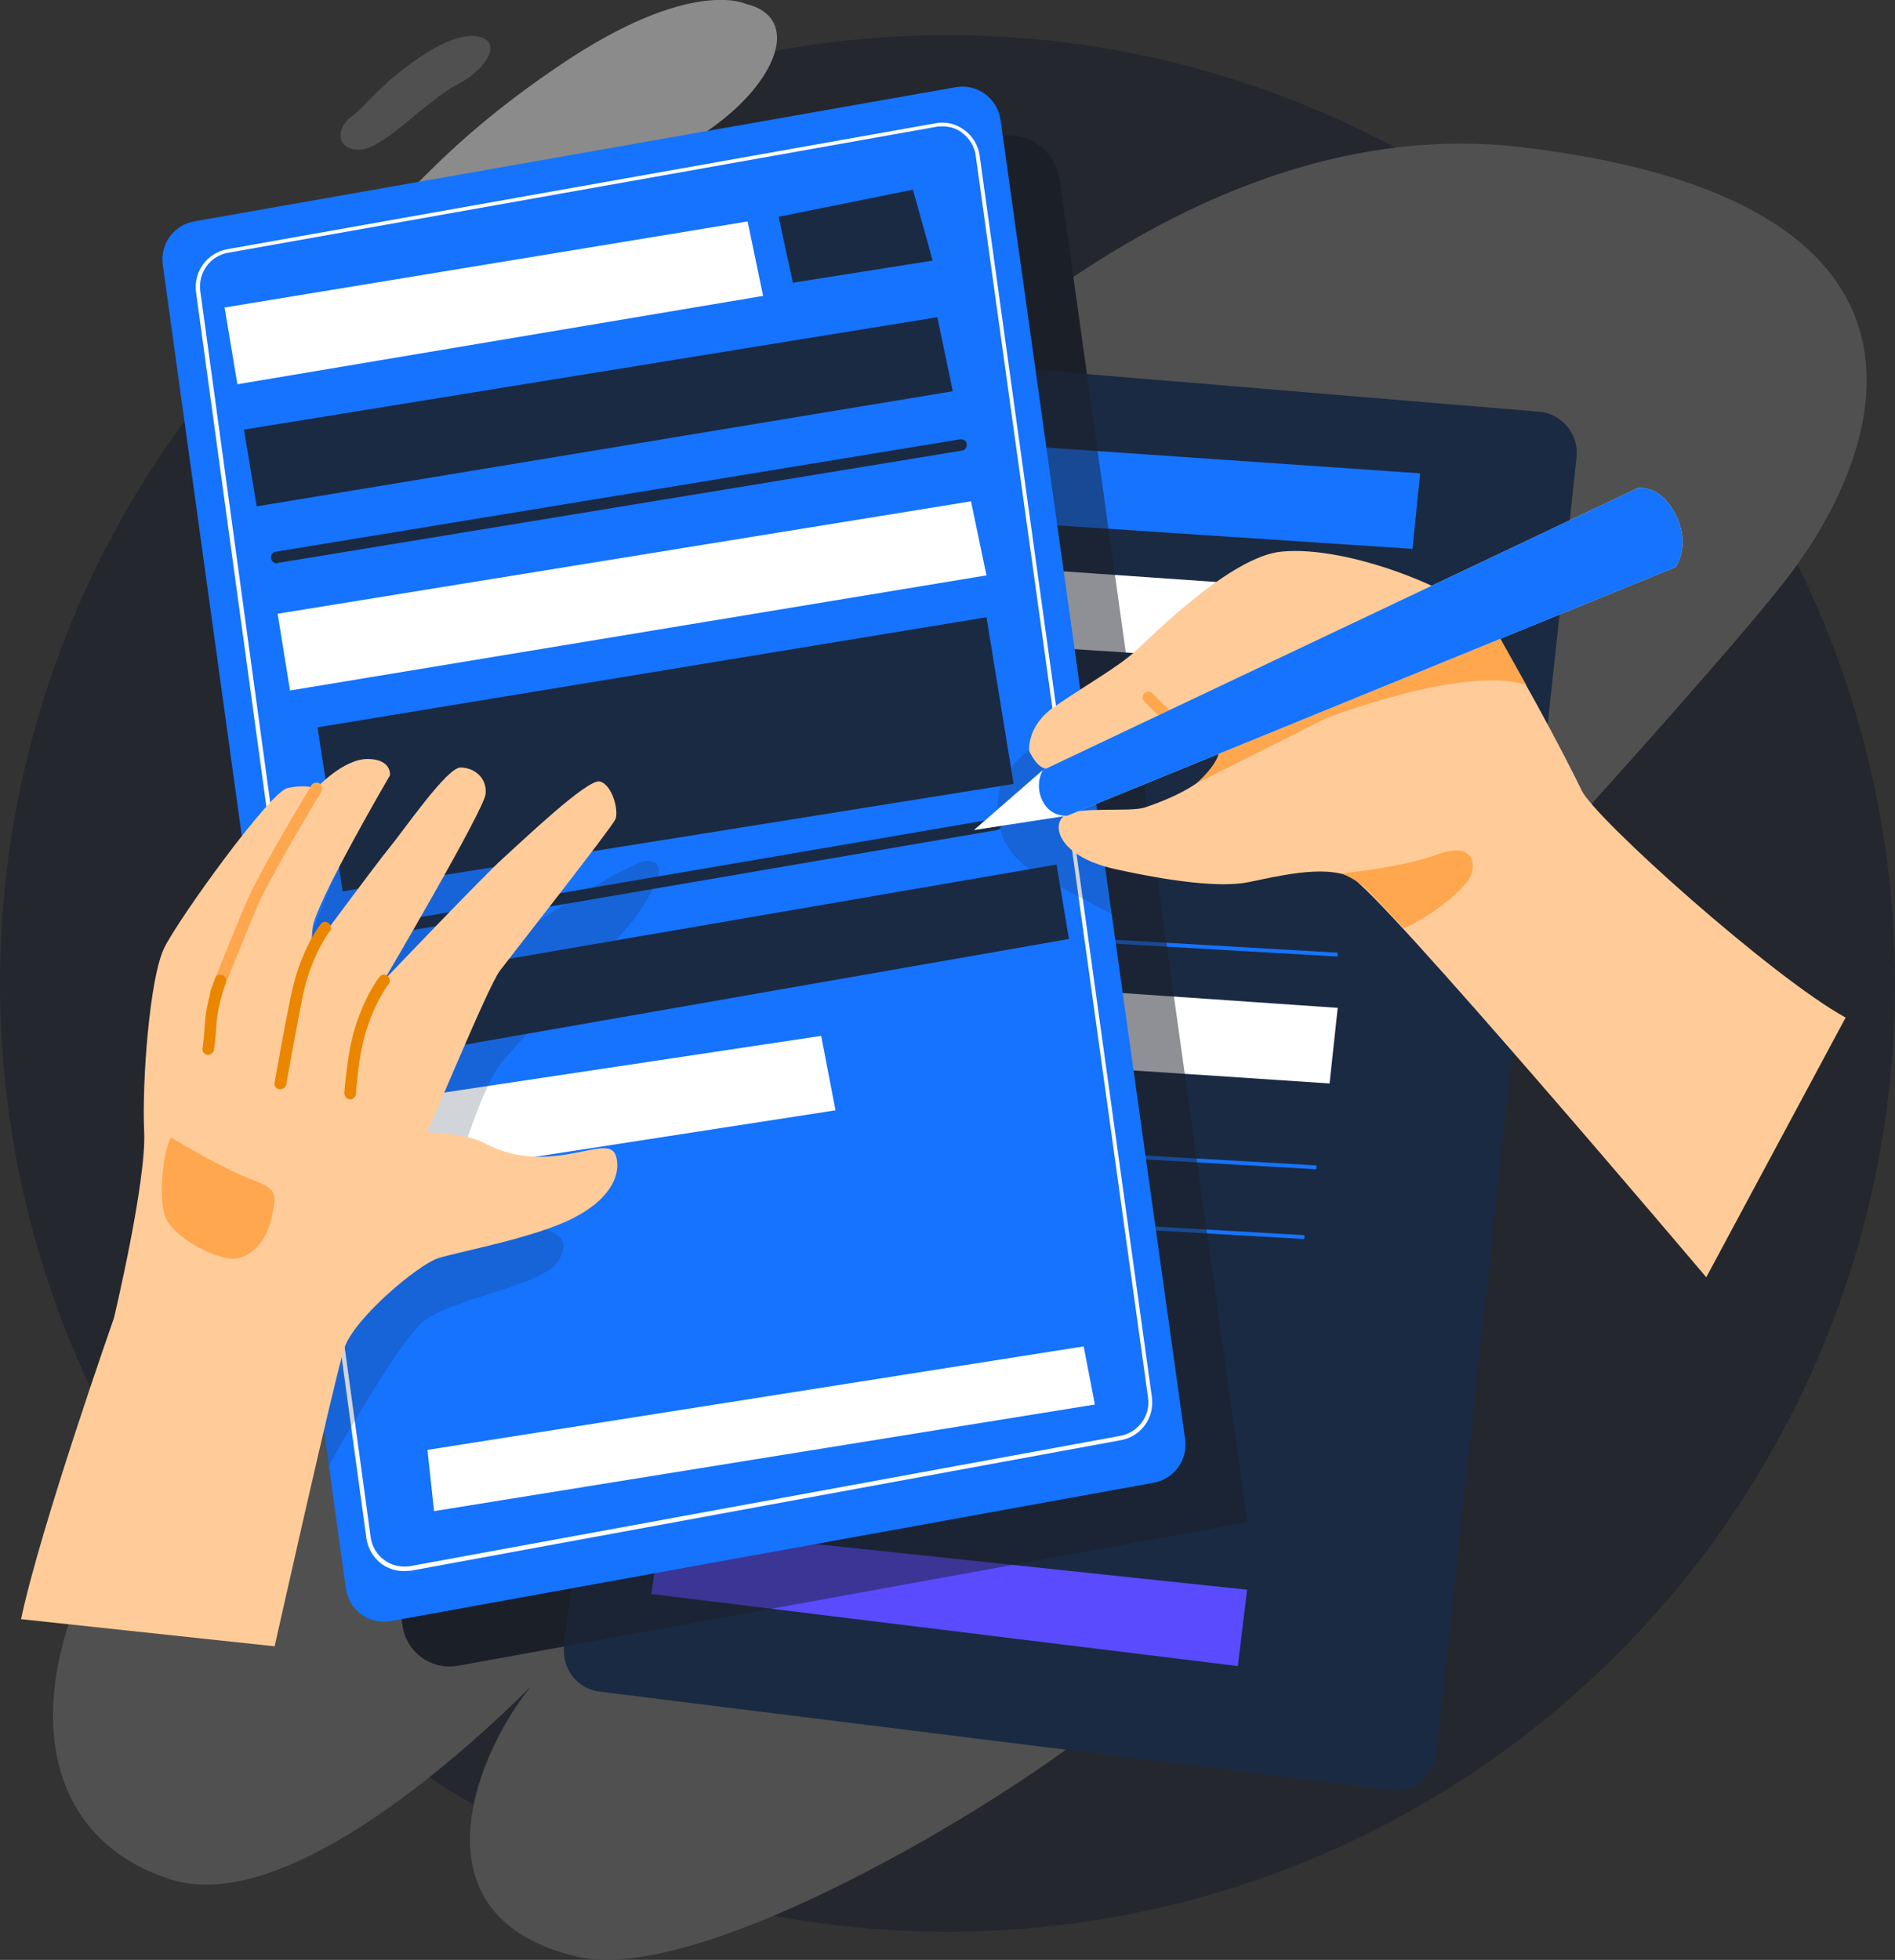 <svg width="324" height="335" viewBox="0 0 324 335" fill="none" xmlns="http://www.w3.org/2000/svg">
<rect x="0" y="0" width="324" height="335" fill="#333333" stroke="none"/>
<ellipse cx="162" cy="168.1" rx="162" ry="162.097" fill="#24272E"/>
<g clip-path="url(#clip0_881_280)">
<path d="M123.34 106.675C123.34 106.675 185.295 16.167 260.356 25.178C335.417 34.189 323.37 74.805 306.491 97.598C289.612 120.39 182.581 233.956 179.669 242.57C176.756 251.25 204.424 276.825 194.694 288.553C184.964 300.281 122.281 339.903 98.783 334.47C65.886 326.85 85.214 291.8 94.481 284.445C94.481 284.445 53.309 329.036 29.084 321.218C4.858 313.4 2.739 285.704 22.067 256.882C41.395 228.059 95.275 147.092 123.34 106.675Z" fill="#505050"/>
<path d="M36.828 46.844L170.865 23.257C175.83 22.395 180.463 25.774 181.191 30.744L213.36 260.195L78.396 284.71C73.763 285.572 69.394 282.391 68.799 277.753L36.828 46.844Z" fill="#1B2028"/>
<path d="M133.335 59.566L263.136 70.366C267.041 70.697 269.954 74.209 269.557 78.118L245.595 299.751C245.198 303.66 241.624 306.443 237.719 305.979L102.556 289.15C98.651 288.686 95.937 285.108 96.466 281.199L125.723 65.596C126.319 61.951 129.628 59.301 133.335 59.566Z" fill="#1A2A42"/>
<g style="mix-blend-mode:multiply" opacity="0.2">
<path d="M196.349 158.754C196.349 158.754 214.419 157.76 219.052 158.754C223.686 159.748 256.451 199.503 256.451 199.503L261.547 152.062C261.547 152.062 235.865 128.938 221.634 133.907C207.403 138.877 188.604 145.237 188.604 145.237L189.995 156.17C190.061 156.17 193.635 158.887 196.349 158.754Z" fill="#1A2A42"/>
</g>
<path d="M113.014 261.123L213.228 271.724L211.639 284.777L111.359 272.453L113.014 261.123Z" fill="#5A4BFF"/>
<path d="M146.71 206.71L146.671 207.371L222.992 211.788L223.03 211.127L146.71 206.71Z" fill="#1573FE"/>
<path d="M148.78 194.788L148.742 195.449L225.063 199.866L225.101 199.205L148.78 194.788Z" fill="#1573FE"/>
<path d="M152.396 158.422L152.357 159.083L228.678 163.5L228.716 162.839L152.396 158.422Z" fill="#1573FE"/>
<path d="M151.405 74.606L150.479 87.792L241.492 93.821L242.815 80.901L151.405 74.606Z" fill="#1573FE"/>
<path d="M147.632 95.278L146.706 108.53L237.652 114.493L238.976 101.639L147.632 95.278Z" fill="white"/>
<path d="M137.307 165.976L136.38 179.161L227.327 185.191L228.717 172.271L137.307 165.976Z" fill="white"/>
<g opacity="0.7">
<path opacity="0.7" d="M126.716 59.036L185.825 63.939L213.294 260.195L96.533 281.397L126.716 59.036Z" fill="#1B2028"/>
</g>
<path d="M127.51 0.663C127.51 0.663 118.177 -3.976 95.937 10.999C73.697 25.973 68.07 36.442 59.465 42.67C50.861 48.898 52.449 60.825 64.827 59.765C77.271 58.704 99.511 33.858 115.596 25.576C131.68 17.293 138.432 3.247 127.51 0.663Z" fill="#8B8B8B"/>
<path d="M82.103 6.361C82.103 6.361 79.058 4.837 71.843 9.74C64.628 14.643 62.775 17.956 59.995 20.01C57.215 22.064 57.678 25.907 61.716 25.575C65.754 25.244 72.968 17.161 78.197 14.444C83.427 11.727 85.677 7.222 82.103 6.361Z" fill="#505050"/>
<path d="M33.254 37.833L163.386 14.908C167.026 14.245 170.535 16.763 171.064 20.473L202.637 246.015C203.101 249.527 200.784 252.774 197.276 253.436L66.813 277.09C63.106 277.753 59.664 275.235 59.135 271.525L27.826 45.188C27.363 41.676 29.746 38.429 33.254 37.833Z" fill="#1573FE"/>
<path d="M54.286 124.319L58.588 152.346L173.298 133.992L168.664 105.501L54.286 124.319Z" fill="#1A2A42"/>
<path d="M69.063 268.543C67.739 268.543 66.415 268.146 65.29 267.35C63.834 266.29 62.907 264.7 62.642 262.911L33.518 49.958C33.055 46.447 35.372 43.266 38.814 42.604L159.944 21.07C161.665 20.738 163.386 21.136 164.842 22.196C166.298 23.256 167.225 24.78 167.49 26.569L196.945 238.793C197.408 242.305 195.158 245.485 191.716 246.148L70.254 268.477C69.857 268.477 69.46 268.543 69.063 268.543ZM161.135 21.6C160.804 21.6 160.473 21.6 160.142 21.666L39.012 43.2C35.901 43.73 33.849 46.645 34.246 49.76L63.371 262.712C63.569 264.303 64.43 265.76 65.754 266.688C67.011 267.615 68.6 267.947 70.188 267.682L191.583 245.419C194.628 244.823 196.746 241.974 196.283 238.86L166.828 26.636C166.629 25.045 165.769 23.654 164.445 22.66C163.518 21.931 162.327 21.6 161.135 21.6Z" fill="white"/>
<path d="M67.656 159.436C67.193 159.436 66.73 159.104 66.664 158.64C66.597 158.11 66.928 157.58 67.458 157.514L170.121 139.956C170.65 139.889 171.18 140.221 171.246 140.751C171.312 141.281 170.981 141.811 170.452 141.877L67.855 159.436C67.789 159.436 67.723 159.436 67.656 159.436Z" fill="#1A2A42"/>
<path d="M62.825 168.049L64.943 181.102L182.763 160.496L180.645 147.774L62.825 168.049Z" fill="#1A2A42"/>
<g style="mix-blend-mode:multiply" opacity="0.2">
<path d="M178.345 126.685C178.345 126.685 171.395 130.329 170.733 135.763C170.071 141.196 171.262 146.165 178.345 150.008C185.494 153.785 190.061 156.236 190.061 156.236L185.825 122.18L178.345 126.685Z" fill="#1A2A42"/>
</g>
<path d="M315.559 173.927C303.181 167.169 272.8 140.003 270.417 135.1C268.1 130.197 257.576 110.054 253.604 105.615C249.633 101.176 230.834 93.159 219.119 94.285C210.447 95.08 196.878 108.795 194.032 111.38C191.252 113.964 184.831 117.608 180.198 120.854C175.498 124.101 175.962 128.342 175.962 128.342C175.962 128.342 177.352 131.588 179.205 131.389C181.059 131.124 202.174 121.384 207.469 126.685C210.183 129.402 207.138 134.172 195.753 138.015C193.172 138.877 184.302 137.75 181.985 139.407C179.669 141.063 181.059 146.43 190.656 148.55C200.254 150.67 208.66 151.731 213.36 150.803C218.059 149.875 226.201 147.755 230.901 149.875C235.6 151.996 291.73 218.32 291.73 218.32" fill="#FFCC99"/>
<path d="M226.4 122.909C226.4 122.909 250.03 113.633 260.951 117.078L255.656 107.603C255.656 107.603 235.402 108.729 228.716 115.289C222.031 121.782 226.4 122.909 226.4 122.909Z" fill="#FFA74F"/>
<path d="M207.27 127.679C202.902 127.679 196.415 120.656 195.621 119.861C195.224 119.463 195.29 118.801 195.687 118.469C196.084 118.072 196.746 118.138 197.077 118.535C199.725 121.451 204.954 126.023 207.469 125.691C207.999 125.625 208.528 126.023 208.594 126.553C208.661 127.083 208.263 127.613 207.734 127.679C207.535 127.613 207.403 127.679 207.27 127.679Z" fill="#FFA74F"/>
<path d="M67.656 187.993L69.576 201.112L142.85 189.782L140.4 177.06L67.656 187.993Z" fill="white"/>
<path d="M73.085 247.824L74.21 258.293L187.198 240.072L185.279 230.133L73.085 247.824Z" fill="white"/>
<path d="M47.468 104.905L49.586 118.024L168.665 98.346L166.017 85.69L47.468 104.905Z" fill="white"/>
<g style="mix-blend-mode:multiply" opacity="0.2">
<path d="M57.083 150.008C57.083 150.008 57.546 149.279 58.274 148.219C61.054 144.111 68.07 134.503 71.38 135.895C75.55 137.684 74.292 138.545 72.836 141.858C71.38 145.171 62.576 164.717 62.576 164.717C62.576 164.717 83.758 139.605 87.001 141.195C90.311 142.786 92.296 144.508 87.001 152.261C81.706 160.013 76.609 167.699 76.609 167.699C76.609 167.699 106.594 147.159 110.565 147.159C114.537 147.159 112.154 151.532 109.043 156.236C105.932 160.874 87.597 178.565 84.817 182.938C82.103 187.377 78.992 197.316 78.992 197.316C78.992 197.316 81.706 208.513 87.795 209.242C93.885 209.971 98.187 210.766 95.54 215.404C92.892 220.042 76.344 221.831 71.711 226.469C67.077 231.107 56.156 250.654 56.156 250.654L46.095 177.372L57.083 150.008Z" fill="#1A2A42"/>
</g>
<path d="M46.955 281.397C46.955 281.397 57.215 235.546 58.87 230.444C60.525 225.343 71.446 216.199 74.888 215.073C78.33 213.946 91.436 211.627 98.187 208.116C104.939 204.604 106.13 200.297 105.336 197.647C104.542 194.996 101.034 196.852 95.54 197.514C90.046 198.177 86.273 197.183 82.831 195.394C79.389 193.605 72.902 193.539 72.902 193.539C73.564 192.876 83.361 168.692 85.479 165.909C87.597 163.126 104.542 141.526 105.204 140.069C105.866 138.611 104.674 134.105 102.556 133.575C100.438 133.045 88.987 144.044 85.876 146.827C82.765 149.61 65.688 167.499 65.688 167.499C65.688 167.499 82.765 138.478 83.03 135.696C83.294 132.913 81.044 131.19 78.727 131.19C76.41 131.19 69.129 141.791 66.68 144.773C64.231 147.755 53.111 162.795 53.111 162.795C53.111 162.795 53.111 162.795 53.442 158.687C53.773 154.579 66.68 132.515 66.68 132.515C66.68 132.515 67.011 129.732 62.841 129.732C58.671 129.732 54.104 134.702 54.104 134.702C54.104 134.702 52.118 134.039 49.14 134.702C46.161 135.364 30.606 156.898 28.091 162C25.576 167.102 24.252 184.992 24.649 193.473C25.046 201.954 19.486 225.276 19.486 225.276C19.486 225.276 6.91 261.056 3.6 276.759" fill="#FFCC99"/>
<path d="M36.828 170.746C36.696 170.746 36.563 170.746 36.431 170.68C35.901 170.481 35.703 169.885 35.901 169.421C35.967 169.355 39.475 160.41 41.991 154.513C44.506 148.55 52.912 134.835 53.243 134.238C53.508 133.775 54.17 133.642 54.633 133.907C55.097 134.172 55.229 134.835 54.964 135.298C54.898 135.431 46.293 149.478 43.844 155.308C41.329 161.205 37.821 170.084 37.821 170.216C37.556 170.548 37.225 170.746 36.828 170.746Z" fill="#FFA74F"/>
<path d="M204.557 133.907C204.557 133.907 224.48 123.968 226.4 122.908C228.253 121.848 226.4 117.078 226.4 117.078L208.263 124.565C208.263 124.565 208.859 126.287 208.396 128.673C207.932 130.992 204.557 133.907 204.557 133.907Z" fill="#FFA74F"/>
<path d="M166.563 141.858L178.279 131.654L280.015 83.419C280.015 83.419 283.854 82.69 286.502 87.99C289.149 93.225 286.502 96.935 286.502 96.935L182.515 139.407L166.563 141.858Z" fill="#C2E1E4"/>
<path d="M166.563 141.858L178.279 131.654L280.015 83.419C280.015 83.419 283.854 82.69 286.502 87.99C289.149 93.225 286.502 96.935 286.502 96.935L182.515 139.407L166.563 141.858Z" fill="#1573FE"/>
<path d="M38.4 52.562L40.584 65.681L130.472 50.574L127.824 37.852L38.4 52.562Z" fill="white"/>
<path d="M41.709 73.433L43.894 86.552L162.906 66.874L160.258 54.218L41.709 73.433Z" fill="#1A2A42"/>
<path d="M47.336 96.292C46.872 96.292 46.409 95.961 46.343 95.431C46.277 94.901 46.608 94.371 47.137 94.304L164.163 75.09C164.693 75.023 165.222 75.355 165.289 75.885C165.355 76.415 165.024 76.945 164.494 77.011L47.468 96.226C47.468 96.292 47.402 96.292 47.336 96.292Z" fill="#1A2A42"/>
<path d="M59.862 187.907H59.796C59.267 187.841 58.87 187.377 58.87 186.847C58.87 186.648 59.267 181.745 60.061 178.101C61.65 171.144 64.761 167.102 64.893 166.97C65.224 166.506 65.886 166.44 66.283 166.837C66.68 167.168 66.813 167.831 66.415 168.229C66.415 168.295 63.437 172.072 61.981 178.565C61.186 182.077 60.855 186.98 60.855 187.046C60.789 187.51 60.392 187.907 59.862 187.907Z" fill="#EB8600"/>
<path d="M47.948 186.185C47.882 186.185 47.816 186.185 47.75 186.185C47.22 186.119 46.823 185.589 46.955 185.058C47.022 184.528 49.14 172.668 50 169.09C51.589 162.133 54.7 158.091 54.832 157.959C55.163 157.495 55.825 157.429 56.222 157.826C56.619 158.158 56.752 158.82 56.355 159.218C56.288 159.284 53.376 163.127 51.92 169.554C51.125 173.132 48.941 185.324 48.941 185.456C48.809 185.854 48.412 186.185 47.948 186.185Z" fill="#EB8600"/>
<path d="M35.571 180.288C35.504 180.288 35.438 180.288 35.372 180.288C34.843 180.155 34.512 179.625 34.644 179.095C34.644 179.095 34.843 178.101 35.041 174.855C35.24 171.343 36.696 167.434 36.762 167.235C36.961 166.705 37.49 166.44 38.02 166.639C38.549 166.838 38.814 167.434 38.615 167.898C38.615 167.964 37.225 171.741 37.027 174.921C36.828 178.3 36.563 179.36 36.563 179.493C36.431 179.957 36.034 180.288 35.571 180.288Z" fill="#EB8600"/>
<path d="M29.216 194.401C29.216 194.401 37.358 199.37 42.256 201.292C47.154 203.213 47.419 203.412 46.492 207.917C45.566 212.423 42.587 215.338 39.476 215.14C36.365 214.941 29.547 211.429 28.224 207.917C27.032 204.406 27.893 196.985 29.216 194.401Z" fill="#FFA74F"/>
<path d="M229.378 149.279C229.378 149.279 239.704 148.285 245.794 146.033C251.883 143.78 252.479 147.623 251.354 149.942C250.162 152.261 244.735 156.568 240.035 158.688C240.035 158.688 234.938 153.188 233.085 151.466C231.629 150.207 229.378 149.279 229.378 149.279Z" fill="#FFA74F"/>
<path d="M133.12 37.057L135.569 48.321L159.464 44.545L156.088 32.419L133.12 37.057Z" fill="#1A2A42"/>
<path d="M178.279 131.654C178.279 131.654 176.823 134.106 178.279 136.955C179.735 139.804 182.515 139.406 182.515 139.406L166.563 141.858L178.279 131.654Z" fill="white"/>
</g>
<defs>
<clipPath id="clip0_881_280">
<rect width="315.6" height="335" fill="white" transform="translate(3.6)"/>
</clipPath>
</defs>
</svg>
